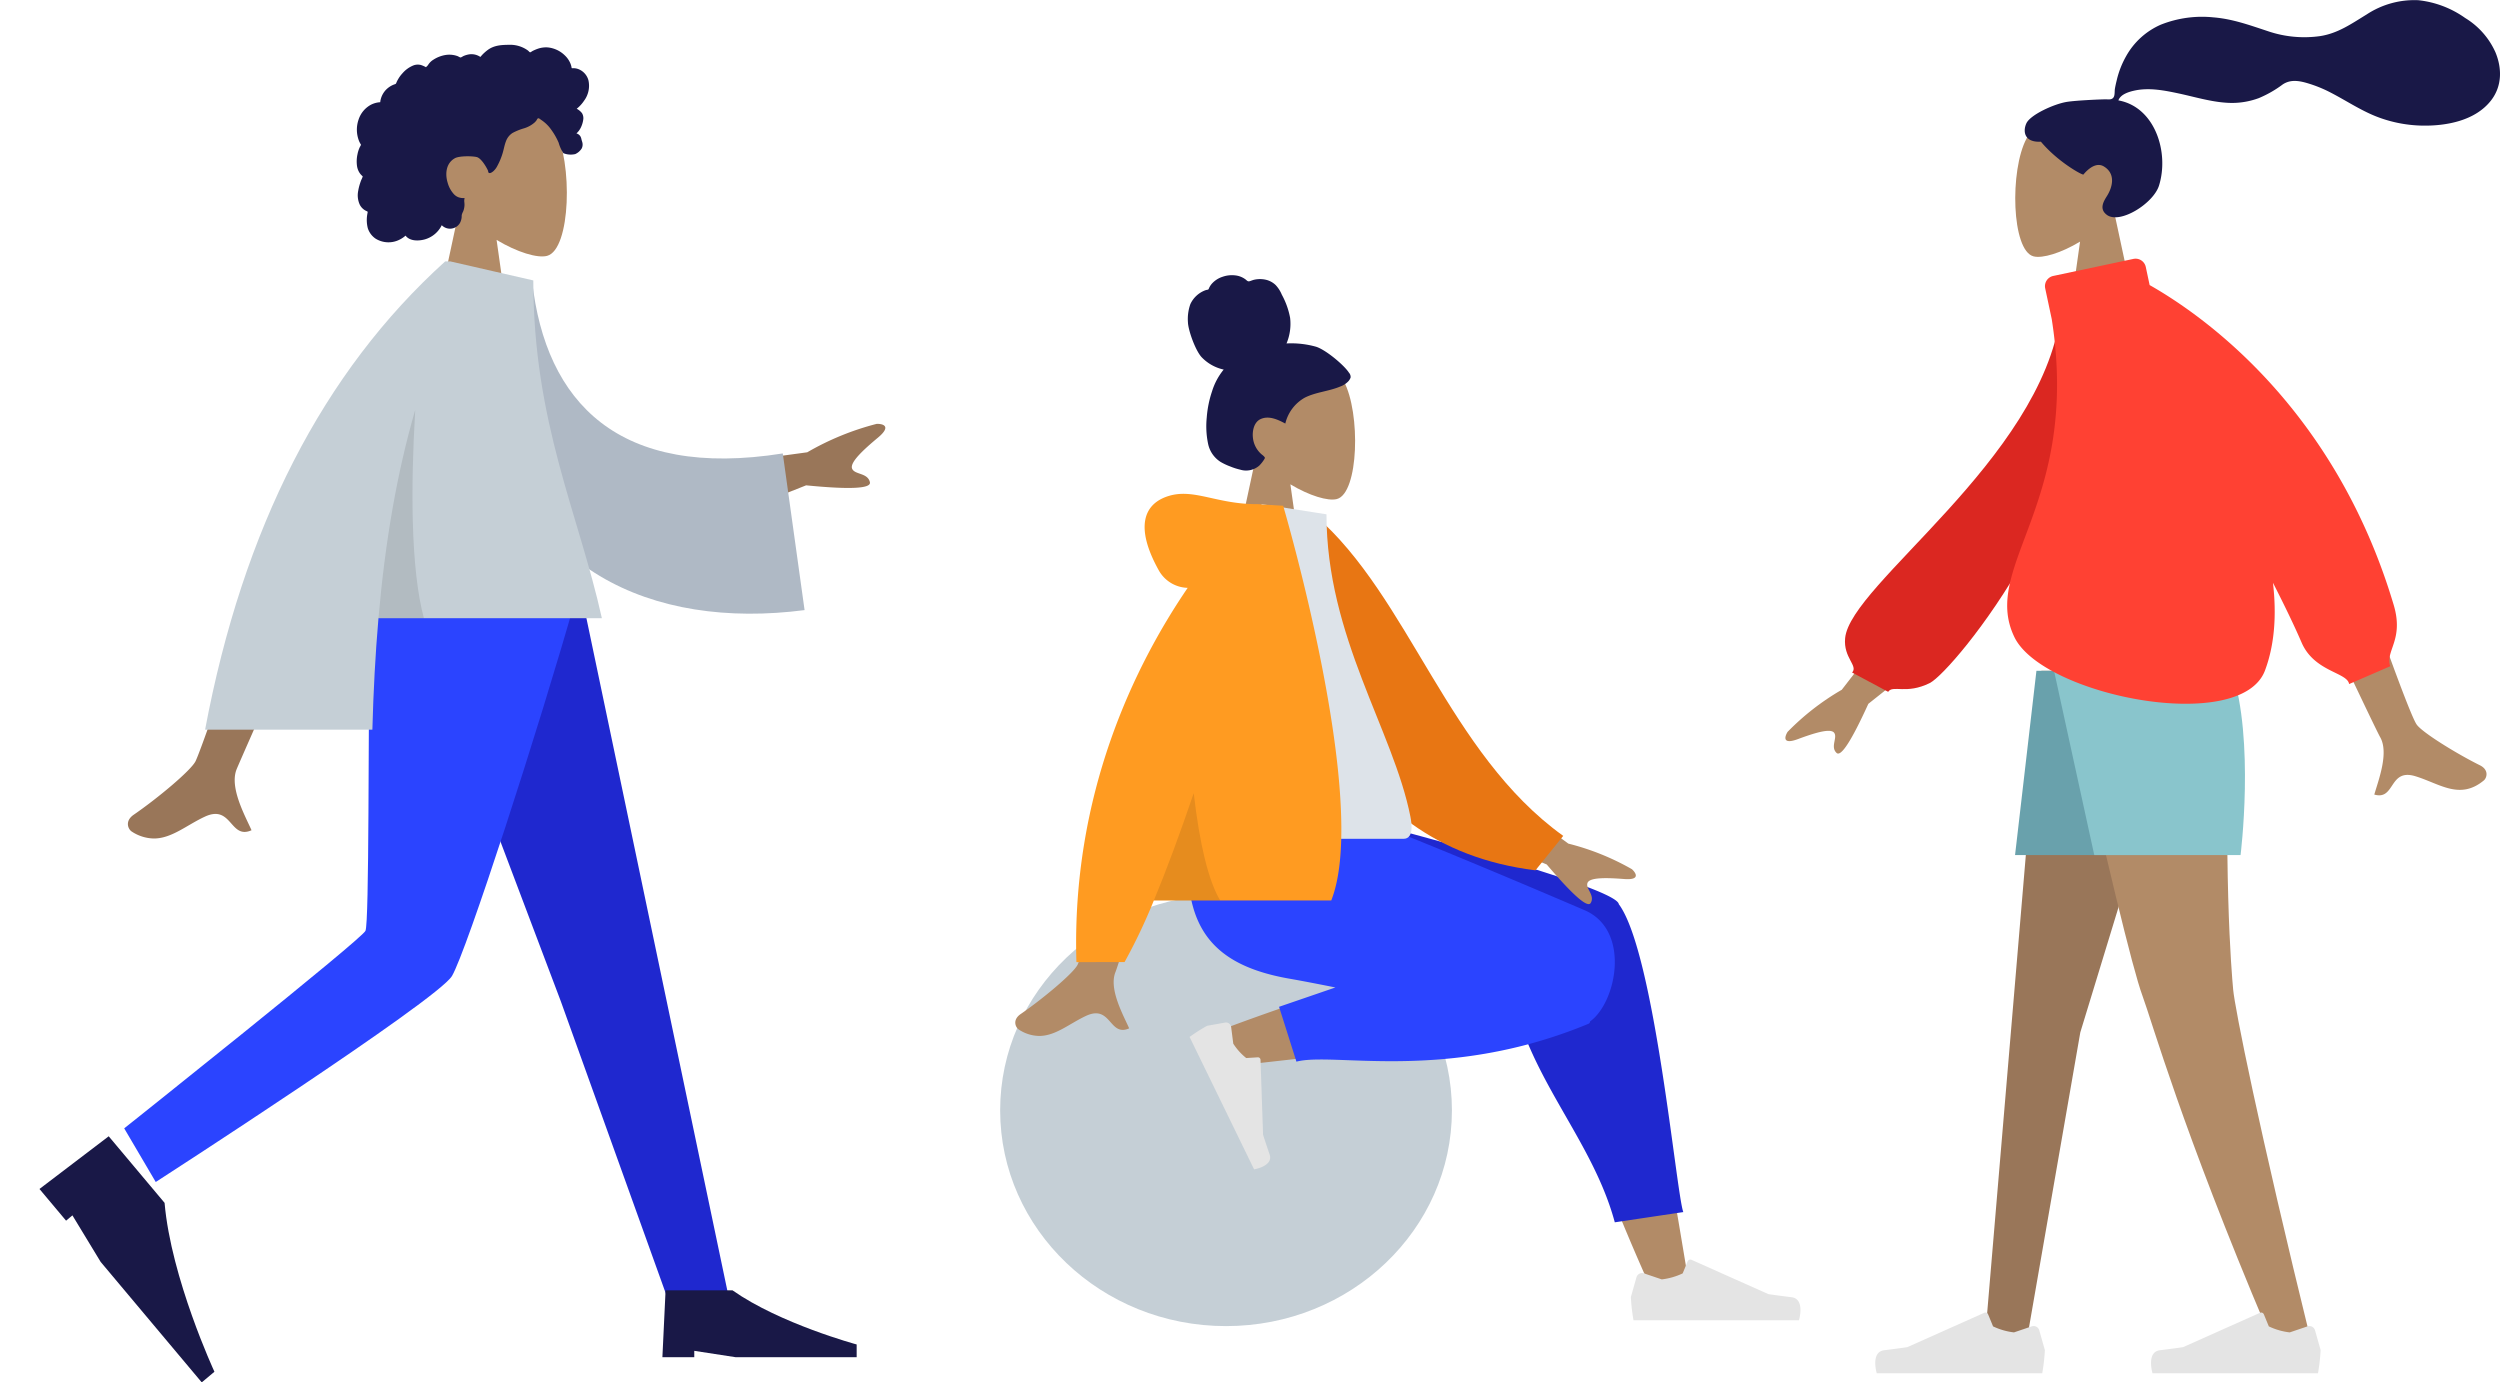 <svg xmlns="http://www.w3.org/2000/svg" width="604.039" height="334.002" viewBox="0 0 604.039 334.002">
  <g id="name-image1" transform="translate(-670.706 -642.032)">
    <g id="Group_8" data-name="Group 8" transform="translate(912.358 642.032)">
      <g id="Group_2" data-name="Group 2" transform="translate(0 66.49)">
        <g id="Group" transform="translate(0 0)">
          <g id="Head" transform="translate(45.34 0)">
            <g id="Head-2" data-name="Head" transform="translate(10.655 19.147)">
              <path id="Head-3" data-name="Head" d="M0,51.777,5.856,24.463C2.59,20.627.379,15.925.749,10.657,1.813-4.521,22.928-1.182,27.035,6.479s3.619,27.094-1.688,28.463c-2.117.546-6.625-.791-11.217-3.56l2.881,20.4Z" transform="translate(0 0)" fill="#b28b67"/>
            </g>
            <path id="hair" d="M30.936,17.288a22.186,22.186,0,0,0-7.118-.787,12.259,12.259,0,0,0,.867-6.193,18.828,18.828,0,0,0-2.008-5.6,7.661,7.661,0,0,0-1.485-2.316A5.07,5.07,0,0,0,18.79,1.1a6.425,6.425,0,0,0-2.767,0c-.4.085-.763.269-1.158.371s-.6-.148-.893-.4A5.058,5.058,0,0,0,11.333.044a6.8,6.8,0,0,0-3,.36,5.874,5.874,0,0,0-2.5,1.6,4.2,4.2,0,0,0-.749,1.15c-.073.175-.085.278-.259.342s-.349.063-.515.117A6.484,6.484,0,0,0,.583,7,10.726,10.726,0,0,0,0,11.4c.057,1.835,1.713,6.625,3.262,8.372a10.4,10.4,0,0,0,5.376,3.039,15.4,15.4,0,0,0-2.81,5.243A25.671,25.671,0,0,0,4.54,34.421,20.8,20.8,0,0,0,4.859,40.7a6.8,6.8,0,0,0,3.04,4.43,14.517,14.517,0,0,0,2.34,1.1A15.4,15.4,0,0,0,12.65,47a4.834,4.834,0,0,0,4.579-.98,8.6,8.6,0,0,0,1.231-1.565c.114-.2.183-.327.044-.52a3.719,3.719,0,0,0-.648-.59A6.113,6.113,0,0,1,15.7,39.3c-.192-1.661.252-3.806,1.868-4.531,1.993-.9,4.186.132,5.958,1.09a9.748,9.748,0,0,1,4.721-6.271c2.679-1.348,5.752-1.507,8.509-2.664a5.077,5.077,0,0,0,1.975-1.258,2.559,2.559,0,0,0,.568-.929,1.506,1.506,0,0,0-.394-1.168C37.728,21.724,33.261,18,30.936,17.288Z" transform="translate(0.034 -0.007)" fill="#191847"/>
          </g>
          <g id="Bottom" transform="translate(0 130.504)">
            <g id="Seat" transform="translate(0 19.15)">
              <ellipse id="Ballsy_Ball" data-name="Ballsy Ball" cx="54.577" cy="52.132" rx="54.577" ry="52.132" transform="translate(0)" fill="#c5cfd6"/>
            </g>
            <path id="Skin" d="M89.713,45.688C85.2,29.866,81.763,15.942,80.9,10.743c-2.07-12.4,15.921-13.12,18.3-6.957,3.6,9.326,9.882,39.969,17.432,86.253L108,92.559C98.917,72.444,92.349,54.929,89.713,45.688ZM2.658,29.434c8.333-3.3,37.512-13.611,51.585-16.528,4.044-.839,7.963-1.618,11.649-2.322,10.954-2.092,16.629,17.682,6.079,19.2C45.7,33.568,8.452,37.48,5.265,37.916a4.058,4.058,0,0,1-.551.038C.531,37.954-2.36,31.419,2.658,29.434Z" transform="translate(49.713 22.815)" fill="#b28b67"/>
            <path id="Leg_Back" data-name="Leg Back" d="M45.192,30.307a9.224,9.224,0,0,1-.122-2.35L0,5V0H5.359S70.764,16.678,72.2,21.376c.01.033.019.063.027.1s.043.059.063.089c8.644,11.892,13.818,69.952,15.515,74.3L71.249,98.336C64.918,74.833,44.654,58.458,45.192,30.307Z" transform="translate(77.258)" fill="#1f28cf"/>
            <path id="Leg_Front" data-name="Leg Front" d="M22.027,46.266,35.64,41.593c-4.123-.826-7.921-1.564-11.168-2.133C3.48,35.776-2.641,24.531.978,0H39.651C45.969,1.816,78.8,15.594,95.833,22.921c11.273,4.85,7.72,22.336,1.335,26.884a.624.624,0,0,1-.354.554c-23.622,9.8-43.845,9.32-57.127,8.844-6.031-.216-10.629-.432-13.464.315Z" transform="translate(45.363)" fill="#2b44ff"/>
            <g id="Right_Shoe" data-name="Right Shoe" transform="translate(57.244 47.326) rotate(64.024)">
              <path id="shoe" d="M2.823,2.966A1.262,1.262,0,0,0,1.2,3.817L0,8.06a40.534,40.534,0,0,0,.568,4.981H36.154s1.388-4.586-1.6-4.952-4.966-.661-4.966-.661L13.048.055a.631.631,0,0,0-.84.336L11.145,2.97a14.3,14.3,0,0,1-4.5,1.291Z" transform="translate(0 0)" fill="#e4e4e4"/>
            </g>
            <g id="Right_Shoe-2" data-name="Right Shoe" transform="translate(152.389 107.337)">
              <path id="shoe-2" data-name="shoe" d="M3.171,3.666a1.417,1.417,0,0,0-1.818.957L0,9.392a45.6,45.6,0,0,0,.639,5.6H40.615s1.558-5.155-1.8-5.566-5.578-.742-5.578-.742L14.658.394a.709.709,0,0,0-.946.379L12.52,3.67A16.057,16.057,0,0,1,7.469,5.121Z" transform="translate(0 -0.331)" fill="#e4e4e4"/>
            </g>
          </g>
          <g id="Body_Long_Sleeve_1" data-name="Body/Long Sleeve 1" transform="translate(3.659 52.828)">
            <path id="Skin-2" data-name="Skin" d="M.869,61.553c-.791-.488-1.658-2.326.436-3.762,5.216-3.578,12.731-9.843,13.746-11.9C17.128,41.672,24.2.574,24.2.574L39.013.631S25.295,44.948,24.2,47.659c-1.641,4.068,1.83,10.262,3.314,13.591-2.339,1.047-3.426-.29-4.616-1.627-1.268-1.425-2.654-2.851-5.8-1.388-4.026,1.877-7.354,4.853-11.322,4.852A9.2,9.2,0,0,1,.869,61.553ZM128.4,21.654l-22.39-9.29,5-12.364,22.609,16.614A60.765,60.765,0,0,1,148.987,22.8c.972.883,2.145,2.68-1.883,2.371s-8.284-.455-8.84.921,1.883,3.02.757,4.877a.534.534,0,0,1-.49.264Q136.544,31.228,128.4,21.654Z" transform="translate(0 67.896)" fill="#b28b67"/>
            <path id="Coat_Back" data-name="Coat Back" d="M0,1.582,6.014,0C30.381,17.6,42.977,54.41,72.489,71.91L66.53,80.785C17.836,79.031,1.882,34.186,0,1.582Z" transform="translate(66.432 4.698) rotate(4.992)" fill="#e87613"/>
            <path id="Shirt" d="M0,80.858H54.23c2.478,0,2.011-3.581,1.653-5.388C51.749,54.618,35.611,32.139,35.611,2.454L19.968,0C7.03,20.822,2.555,46.461,0,80.858Z" transform="translate(39.577 2.492)" fill="#dde3e9"/>
            <path id="Coat_Front" data-name="Coat Front" d="M.072,113.14C-1.179,72.655,14.139,41.5,26.957,22.714a8.225,8.225,0,0,1-7.04-4.328C14.2,8.063,16.265,2.379,22.379.511S33.935,2.491,43.67,2.491a7.582,7.582,0,0,1,1.161.083l5.191.3S71.1,74.345,61.646,98.244H18.781A136.151,136.151,0,0,1,11.7,113.139Z" transform="translate(14.697 0.001)" fill="#ff9b21"/>
            <path id="Shade" d="M16.021,25.921H0C2.938,18.86,6.179,10.139,9.633,0c1.439,12.493,3.587,21.216,6.387,25.921Z" transform="translate(33.479 72.324)" fill="rgba(0,0,0,0.1)"/>
          </g>
        </g>
      </g>
      <g id="Group_2-2" data-name="Group 2" transform="translate(175.402 0)">
        <g id="Head-4" data-name="Head" transform="translate(69.86 0)">
          <g id="Head-5" data-name="Head" transform="translate(0 26.973)">
            <path id="Head-6" data-name="Head" d="M0,0,5.865,27.336C2.595,31.175.379,35.881.75,41.152,1.817,56.345,22.962,53,27.075,45.334S30.7,18.219,25.384,16.849c-2.12-.546-6.637.792-11.231,3.563L17.036,0Z" transform="translate(29.813 51.819) rotate(180)" fill="#b28b67"/>
          </g>
          <path id="hair-2" data-name="hair" d="M10.159,24.621C12.4,24.253,18.449,24,19.564,24c.712,0,1.485.163,1.907-.492.346-.536.219-1.442.322-2.063.12-.722.29-1.435.462-2.145a21.821,21.821,0,0,1,2.266-5.756,17.692,17.692,0,0,1,8.389-7.593A26.962,26.962,0,0,1,45.641,4.2c4.569.37,8.707,1.879,13.02,3.3A27.287,27.287,0,0,0,71.379,8.723c4.332-.666,7.606-3.014,11.26-5.242A20.975,20.975,0,0,1,95.078.049a23.955,23.955,0,0,1,11.347,4.3,18.529,18.529,0,0,1,7.319,8.3c1.6,3.88,1.6,8.139-1.033,11.57-3.815,4.971-10.9,6.257-16.79,6.129a32.08,32.08,0,0,1-9.974-1.83c-4.291-1.509-8-4.068-12.014-6.144a31.264,31.264,0,0,0-5.873-2.35c-1.981-.56-3.932-.816-5.725.379a27.031,27.031,0,0,1-5.768,3.3,18.6,18.6,0,0,1-6.506,1.169C45.744,24.843,41.49,23.5,37.3,22.6c-3.421-.731-7.079-1.46-10.564-.757-1.451.295-3.579.9-4.1,2.414,8.84,1.6,12.313,12.535,9.82,20.562-1.346,4.335-9.434,9.4-12.577,7.119-1.992-1.443-.782-3.337,0-4.587,1.5-2.4,2.012-5.47-.762-7.138-2.392-1.438-4.907,1.977-4.954,1.973-.657-.052-6.336-3.265-10.252-7.953-3.862.229-4.447-2.317-3.525-4.4S7.059,25.13,10.159,24.621Z" transform="translate(2.287 0)" fill="#191847"/>
        </g>
        <g id="Bottom-2" data-name="Bottom" transform="translate(36.042 162.08)">
          <path id="Leg" d="M49.723,0,23.051,87.368l-12.92,74.3H0L13.653,0Z" transform="translate(26.485)" fill="#997659"/>
          <path id="Leg-2" data-name="Leg" d="M40.185,0c-1.812,47.97.321,72.713.726,77.071s5.958,32.617,19.1,86.06l-10.8-3.714C28.445,110.4,21.366,84.928,18.983,78.492S10.273,45.892,0,0Z" transform="translate(45.565)" fill="#b28b67"/>
          <g id="Left_Shoe" data-name="Left Shoe" transform="translate(66.626 155.052)">
            <path id="shoe-3" data-name="shoe" d="M37.806,3.67a1.417,1.417,0,0,1,1.818.958L40.977,9.4a45.706,45.706,0,0,1-.639,5.606H.361S-1.2,9.847,2.16,9.436s5.578-.743,5.578-.743L26.319.394a.709.709,0,0,1,.946.379l1.194,2.9A16.057,16.057,0,0,0,33.51,5.126Z" transform="translate(0 -0.331)" fill="#e4e4e4"/>
          </g>
          <g id="Right_Shoe-3" data-name="Right Shoe" transform="translate(0 155.052)">
            <path id="shoe-4" data-name="shoe" d="M37.806,3.67a1.417,1.417,0,0,1,1.818.958L40.977,9.4a45.706,45.706,0,0,1-.639,5.606H.361S-1.2,9.847,2.16,9.436s5.578-.743,5.578-.743L26.319.394a.709.709,0,0,1,.946.379l1.194,2.9A16.057,16.057,0,0,0,33.51,5.126Z" transform="translate(0 -0.331)" fill="#e4e4e4"/>
          </g>
          <path id="Bottom-3" data-name="Bottom" d="M45.979,0,34.64,44.513H0L5.164,0Z" transform="translate(33.773)" fill="#69a1ac"/>
          <path id="Bottom-4" data-name="Bottom" d="M43.314,0c5.6,16.81,2.127,44.513,2.127,44.513H10.093L.373,0Z" transform="translate(42.818)" fill="#89c5cc"/>
        </g>
        <g id="Body" transform="translate(0 76.382) rotate(-8)">
          <path id="Skin-3" data-name="Skin" d="M15.074,17.182C14.057,15.122,6.531,8.866,1.307,5.291-.789,3.856.078,2.022.871,1.532c6.44-3.966,10.68.724,16.254,3.313,3.151,1.463,4.539.039,5.809-1.388,1.191-1.336,2.28-2.672,4.623-1.625-1.487,3.329-4.963,9.517-3.32,13.581,1.1,2.709,18.853,60.139,18.853,60.139l-15.543.058S17.153,21.392,15.074,17.182ZM124.655,52.854l20.91-12.3q7.864-12.367,9.237-10.687c1.374,1.68-.816,3.647-.073,4.93s4.942.548,8.9-.319,3.039,1.073,2.2,2.082a60.982,60.982,0,0,1-14.381,8.252L131.336,64.39Z" transform="translate(166.557 138.1) rotate(180)" fill="#b28b67"/>
          <path id="Clothes_Back" data-name="Clothes Back" d="M0,78.424l6.023,1.583C18.629,46.859,70.148,28.021,74.3,15.58c1.522-4.562-1.632-7.211.228-8.479L67.086.6C65.6,2.05,62.984-1.07,56.808.409S3.521,38.178,0,78.424Z" transform="translate(93.024 90.1) rotate(175.008)" fill="#db2721"/>
          <path id="Clothes_Front" data-name="Clothes Front" d="M48.181,106.633l-.312-4.46C36.318,93.3,7.686,66.783.226,17.421-1.093,8.689,3.829,6.785,3.12,2.877L13.561,0c0,2.877,7.926,4.064,9.969,11.532,1.148,4.195,2.829,9.434,4.838,15.261.189-7.718,1.656-14.817,4.85-20.7C41.19-8.57,87.244,7.515,92.058,22.479,97.886,40.6,71.721,52.124,72.435,97.307l.531,7.594a2.524,2.524,0,0,1-2.342,2.694l-19.749,1.381q-.09.006-.179.006A2.524,2.524,0,0,1,48.181,106.633Z" transform="translate(150.247 108.981) rotate(180)" fill="#ff4133"/>
        </g>
      </g>
    </g>
    <g id="humaaan-4" transform="translate(670.706 642.084)">
      <g id="Head_Front" data-name="Head/Front" transform="translate(63.095)">
        <g id="Head-7" data-name="Head" transform="translate(41.551 23.859)">
          <path id="Head-8" data-name="Head" d="M0,56.184,6.357,26.545C2.812,22.382.412,17.28.813,11.564,1.969-4.906,24.891-1.283,29.349,7.03s3.929,29.4-1.833,30.885c-2.3.593-7.194-.859-12.177-3.863l3.128,22.132Z" transform="translate(0 0)" fill="#b28b67"/>
        </g>
        <path id="hair-3" data-name="hair" d="M56,8.59a4,4,0,0,0-2.8-2.837,3.684,3.684,0,0,0-1.029-.1c-.124,0-.159.041-.217-.046a1.139,1.139,0,0,1-.062-.3,5.605,5.605,0,0,0-.209-.694,5.66,5.66,0,0,0-1.365-2.029A6.87,6.87,0,0,0,46.192.631,6.015,6.015,0,0,0,43.711.97a9.823,9.823,0,0,0-1.2.515c-.118.059-.5.348-.617.329s-.392-.344-.5-.426A7.292,7.292,0,0,0,36.835,0c-1.841.014-3.613.106-5.148,1.228A10.3,10.3,0,0,0,30.758,2c-.155.144-.305.294-.449.45q-.13.141-.252.289c-.138.168-.115.223-.308.106a3.826,3.826,0,0,0-2.457-.553,5.5,5.5,0,0,0-1.483.419c-.161.069-.534.344-.705.346s-.538-.252-.713-.317a5.846,5.846,0,0,0-2.964-.274A7.654,7.654,0,0,0,18.52,3.608a3.908,3.908,0,0,0-1.077.98c-.127.175-.241.36-.385.522-.084.095-.25.192-.3.313a6.382,6.382,0,0,0-1.232-.544,3.034,3.034,0,0,0-1.733.066,6.893,6.893,0,0,0-2.733,1.943,7.762,7.762,0,0,0-1.012,1.359q-.206.35-.379.719a2.675,2.675,0,0,1-.166.375c-.095.138-.158.141-.33.2a5.332,5.332,0,0,0-2.271,1.521,5.236,5.236,0,0,0-1.175,2.493,1.271,1.271,0,0,1-.047.307c-.043.04-.219.022-.285.03a5.991,5.991,0,0,0-.682.12,5.632,5.632,0,0,0-1.2.432A6.271,6.271,0,0,0,.443,18.114a7.449,7.449,0,0,0,.116,5.1,4.981,4.981,0,0,0,.379.747c.091.146.12.146.061.3-.066.17-.185.335-.263.5a7.2,7.2,0,0,0-.543,1.7A8,8,0,0,0,.1,29.411,4.255,4.255,0,0,0,.554,30.7a3.709,3.709,0,0,0,.4.578c.078.093.162.182.248.268a1.659,1.659,0,0,1,.157.146c.1.133.125.024.072.219a8.725,8.725,0,0,1-.347.806c-.107.273-.2.55-.291.83a12.245,12.245,0,0,0-.423,1.73,5.432,5.432,0,0,0,.383,3.36A3.36,3.36,0,0,0,1.7,39.772a3.527,3.527,0,0,0,.624.379c.113.054.258.077.309.186s-.027.352-.046.483a8.057,8.057,0,0,0,.095,3.471,4.8,4.8,0,0,0,1.9,2.551,5.91,5.91,0,0,0,5.909.168,6.2,6.2,0,0,0,1.319-.907c1.012,1.363,3.094,1.32,4.574.931a6.57,6.57,0,0,0,4.173-3.449A2.78,2.78,0,0,0,24.978,43a3.682,3.682,0,0,0,.373-1.212c.03-.221.011-.444.034-.663a3.425,3.425,0,0,1,.323-.821,4.531,4.531,0,0,0,.344-1.636,8.305,8.305,0,0,0-.063-.878,3.018,3.018,0,0,1,.09-.772,3.527,3.527,0,0,1-1.494-.187,2.949,2.949,0,0,1-1.155-.812,6.74,6.74,0,0,1-1.453-2.716c-.657-2.151-.388-4.733,1.776-5.913,1.008-.55,4.027-.548,5.227-.276,1.262.286,2.693,3.071,2.763,3.333.044.162.022.363.17.471.327.237.866-.175,1.108-.378a4.37,4.37,0,0,0,.97-1.291,15.976,15.976,0,0,0,1.331-3.266c.246-.87.4-1.768.725-2.616A4,4,0,0,1,37.657,21.3a14.163,14.163,0,0,1,2.768-1.121,6.869,6.869,0,0,0,2.56-1.407,3.539,3.539,0,0,0,.439-.49c.1-.14.2-.409.353-.5.238-.139.586.222.792.353a9.15,9.15,0,0,1,2.547,2.529,15.738,15.738,0,0,1,1.691,3.011,8.708,8.708,0,0,0,1.138,2.511,4.8,4.8,0,0,0,2.862.217,3.617,3.617,0,0,0,1.561-1.352,2.1,2.1,0,0,0,.177-1.376c-.055-.278-.167-.537-.228-.81a2.524,2.524,0,0,0-.21-.655,1.616,1.616,0,0,0-1.007-.8,4.731,4.731,0,0,0,1.088-1.476,6.334,6.334,0,0,0,.563-1.923,2.335,2.335,0,0,0-.312-1.5,3.943,3.943,0,0,0-1.278-1.061,8.317,8.317,0,0,0,1.78-1.939A6.054,6.054,0,0,0,56,8.59Z" transform="translate(23.084 10.775)" fill="#191847"/>
      </g>
      <g id="Bottom_Skinny_Jeans_1" data-name="Bottom/Skinny Jeans 1" transform="translate(0 143.924)">
        <path id="Leg-3" data-name="Leg" d="M0,0,37,97.92l25.932,72.172H77.715L42.069,0Z" transform="translate(98.49)" fill="#1f28cf"/>
        <path id="Leg-4" data-name="Leg" d="M59.338,0c-.4,33.6-.111,78.833-1.048,80.927S0,128.652,0,128.652l7.621,12.963s68.09-43.921,71.572-49.773,20.97-59.7,30.07-91.842Z" transform="translate(30.009)" fill="#2b44ff"/>
        <g id="Left_Shoe-2" data-name="Left Shoe" transform="translate(40.178 117.587) rotate(50)">
          <path id="Shoe-5" data-name="Shoe" d="M0,21,1,0H22C36.936,10.5,61,17,61,17v4H23L10,19v2Z" transform="translate(0 19)" fill="#191847"/>
        </g>
        <g id="Right_Shoe-4" data-name="Right Shoe" transform="translate(160.046 153.16)">
          <path id="Shoe-6" data-name="Shoe" d="M0,16.163.769,0H16.928C28.421,8.081,46.937,13.084,46.937,13.084v3.079H17.7l-10-1.539v1.539Z" transform="translate(0 14.623)" fill="#191847"/>
        </g>
      </g>
      <g id="Body_Long_Sleeve_1-2" data-name="Body/Long Sleeve 1" transform="translate(16.928 63.111)">
        <path id="Skin-4" data-name="Skin" d="M.944,98.511c-.859-.53-1.8-2.524.473-4.083,5.662-3.883,13.82-10.679,14.923-12.916,2.255-4.576,21.984-63.464,21.984-63.464l16.849.064s-27.714,62.38-28.9,65.323c-1.78,4.413,1.988,11.135,3.6,14.747-2.539,1.137-3.719-.314-5.011-1.765-1.377-1.547-2.882-3.094-6.3-1.5-4.371,2.034-7.984,5.262-12.292,5.262A9.993,9.993,0,0,1,.944,98.511Zm132.816-87.5,30.38-4.145A66.233,66.233,0,0,1,180.912,0c1.436-.042,3.722.481.317,3.319s-6.858,5.979-6.251,7.493,3.772.951,4.3,3.281q.525,2.329-15.414.757L139.21,24.629Z" transform="translate(13.975 39.252)" fill="#997659"/>
        <path id="Clothes_Back-2" data-name="Clothes Back" d="M0,.274,13.219,0c5.8,29.006,25.047,45.964,63.972,36.248l8.544,37.26c-36.475,8-70.123-3.946-80.253-43.367C2.858,19.936.56,9.278,0,.274Z" transform="matrix(0.996, 0.087, -0.087, 0.996, 98.475, 3.575)" fill="#afb9c5"/>
        <path id="Clothes" d="M0,113.138Q13.739,40.019,58,0h1.309l.01.012L79.3,4.591c0,34.388,10.951,56.327,16.568,81.609H41.89c-.76,8.736-1.227,17.716-1.471,26.938Z" transform="translate(32.626)" fill="#c5cfd6"/>
        <path id="Shade-2" data-name="Shade" d="M10.972,50.335H0C1.648,31.4,4.554,14.939,8.883,0c-.592,9.972-.793,18.984-.594,26.787.252,9.933,1.155,17.855,2.683,23.547Z" transform="translate(74.517 35.865)" fill="rgba(0,0,0,0.1)"/>
      </g>
    </g>
  </g>
</svg>
